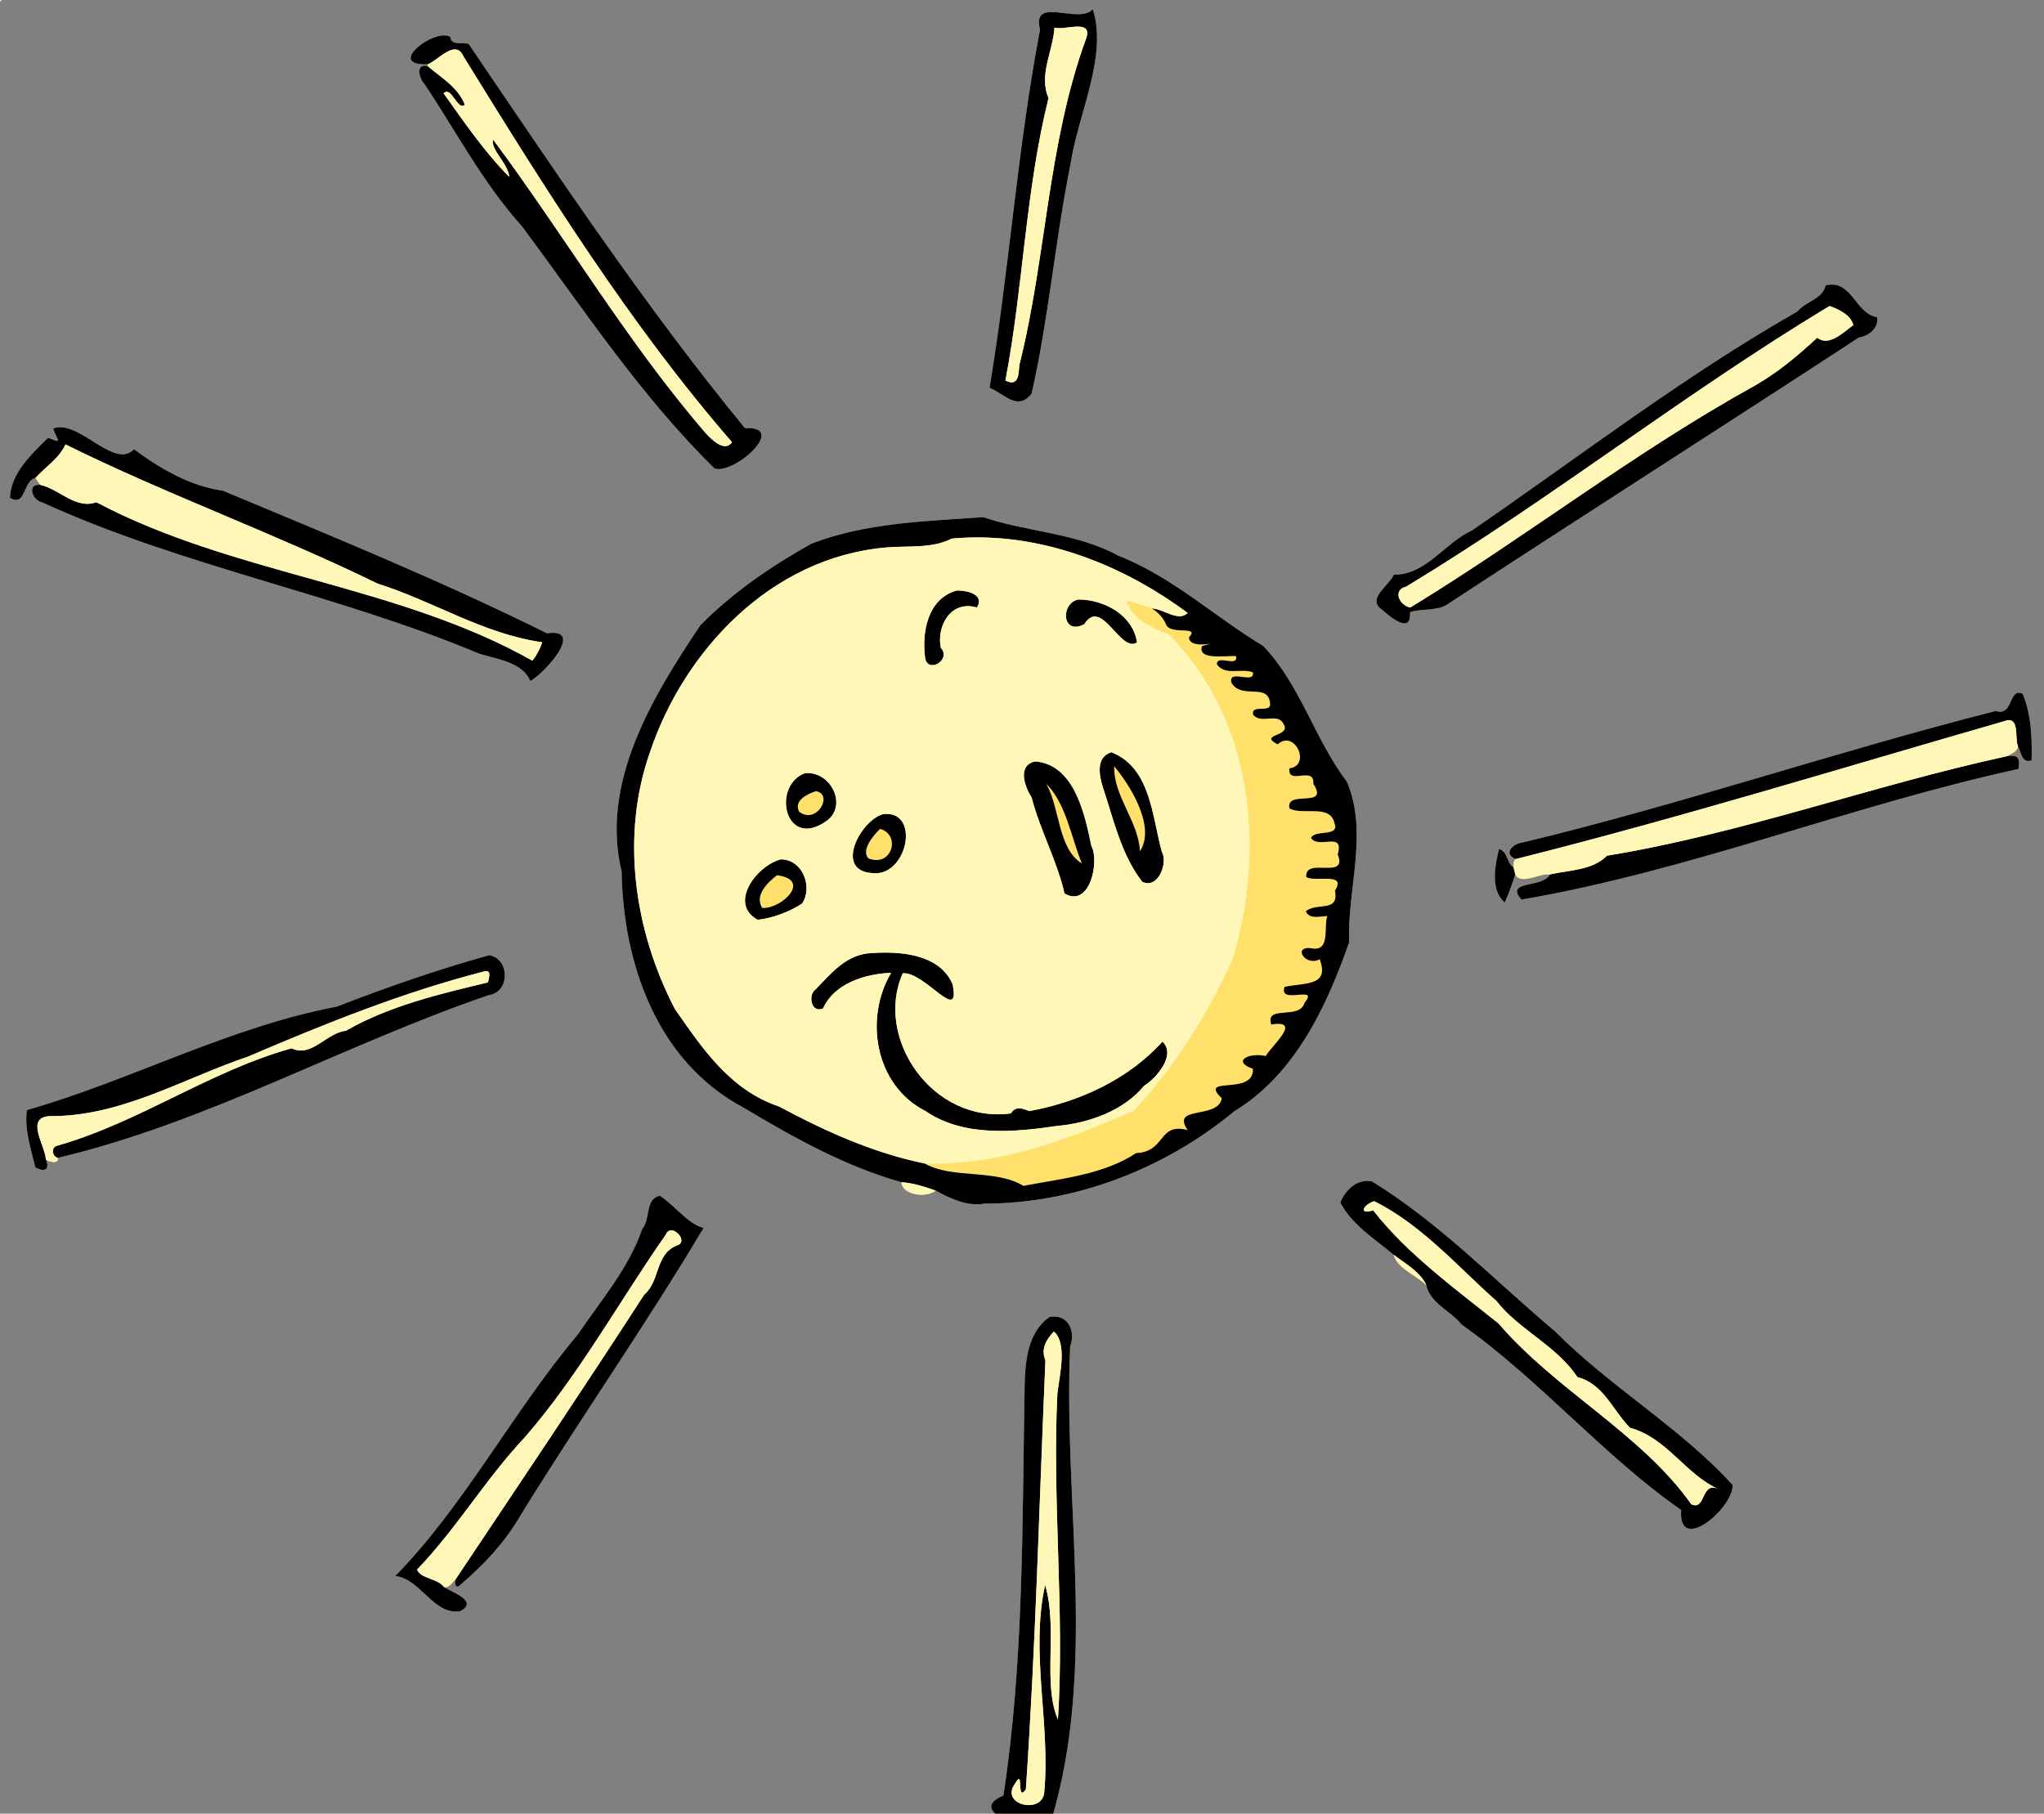 <?xml version="1.0" encoding="UTF-8" standalone="no"?>
<!-- Created with Inkscape (http://www.inkscape.org/) -->

<svg
   xmlns:dc="http://purl.org/dc/elements/1.1/"
   xmlns:cc="http://creativecommons.org/ns#"
   xmlns:rdf="http://www.w3.org/1999/02/22-rdf-syntax-ns#"
   xmlns:svg="http://www.w3.org/2000/svg"
   xmlns="http://www.w3.org/2000/svg"
   xmlns:xlink="http://www.w3.org/1999/xlink"
   xmlns:sodipodi="http://sodipodi.sourceforge.net/DTD/sodipodi-0.dtd"
   xmlns:inkscape="http://www.inkscape.org/namespaces/inkscape"
   width="61.912mm"
   height="54.944mm"
   viewBox="0 0 61.912 54.944"
   version="1.1"
   id="svg279"
   inkscape:version="0.92.2 (5c3e80d, 2017-08-06)"
   sodipodi:docname="sun.svg">
  <rect x="0" y="0" width="61.912" height="54.944" fill="#808080" stroke="none"/>
  <defs
     id="defs273">
    <filter
       id="imagebot_32">
      <feGaussianBlur
         id="imagebot_54"
         stdDeviation="5.257" />
    </filter>
    <filter
       id="imagebot_29">
      <feGaussianBlur
         id="imagebot_53"
         stdDeviation="5.299" />
    </filter>
    <filter
       id="imagebot_35">
      <feGaussianBlur
         id="imagebot_52"
         stdDeviation="5.257" />
    </filter>
    <filter
       id="imagebot_10">
      <feGaussianBlur
         id="imagebot_51"
         stdDeviation="1.046" />
    </filter>
    <linearGradient
       id="imagebot_41"
       y2="0.5"
       x2="1.003"
       y1="1.037"
       x1="0.5">
      <stop
         id="imagebot_50"
         offset="0"
         stop-color="#ffffff" />
      <stop
         id="imagebot_49"
         offset="1"
         stop-opacity="0"
         stop-color="#ffffff" />
    </linearGradient>
    <radialGradient
       id="imagebot_40"
       gradientUnits="userSpaceOnUse"
       cy="332.36"
       cx="-485.71"
       r="262.86">
      <stop
         id="imagebot_48"
         offset="0"
         stop-color="#f0f7f9" />
      <stop
         id="imagebot_47"
         offset="1"
         stop-color="#cccccc" />
    </radialGradient>
    <radialGradient
       id="imagebot_37"
       gradientUnits="userSpaceOnUse"
       cy="353"
       cx="-257.14"
       gradientTransform="matrix(1.636,-0.014,0.009,1,160.42,-3.619)"
       r="52.319">
      <stop
         id="imagebot_46"
         offset="0"
         stop-color="#ffffff" />
      <stop
         id="imagebot_45"
         offset="1"
         stop-opacity="0"
         stop-color="#ffffff" />
    </radialGradient>
    <radialGradient
       id="imagebot_36"
       gradientUnits="userSpaceOnUse"
       cy="219.21"
       cx="-260.01"
       gradientTransform="matrix(-0.992,0.125,-0.075,-0.598,-502.2,415.88)"
       r="37.016">
      <stop
         id="imagebot_44"
         offset="0"
         stop-color="#ffffff" />
      <stop
         id="imagebot_43"
         offset="1"
         stop-opacity="0"
         stop-color="#ffffff" />
    </radialGradient>
    <linearGradient
       xlink:href="#imagebot_41"
       id="imagebot_30"
       x1="0.5"
       y1="1.037"
       x2="1.003"
       y2="0.5" />
    <radialGradient
       xlink:href="#imagebot_40"
       id="imagebot_27"
       gradientUnits="userSpaceOnUse"
       cx="-485.71"
       cy="332.36"
       r="262.86" />
    <radialGradient
       xlink:href="#imagebot_37"
       id="imagebot_7"
       gradientUnits="userSpaceOnUse"
       gradientTransform="matrix(1.636,-0.014,0.009,1,160.42,-3.619)"
       cx="-257.14"
       cy="353"
       r="52.319" />
    <radialGradient
       xlink:href="#imagebot_36"
       id="imagebot_5"
       gradientUnits="userSpaceOnUse"
       gradientTransform="matrix(-0.992,0.125,-0.075,-0.598,-502.2,415.88)"
       cx="-260.01"
       cy="219.21"
       r="37.016" />
  </defs>
  <sodipodi:namedview
     id="base"
     pagecolor="#ffffff"
     bordercolor="#666666"
     borderopacity="1.0"
     inkscape:pageopacity="0.0"
     inkscape:pageshadow="2"
     inkscape:zoom="0.35"
     inkscape:cx="393.96572"
     inkscape:cy="-351.38529"
     inkscape:document-units="mm"
     inkscape:current-layer="layer1"
     showgrid="true"
     inkscape:snap-global="false"
     inkscape:window-width="1920"
     inkscape:window-height="1016"
     inkscape:window-x="0"
     inkscape:window-y="27"
     inkscape:window-maximized="1">
    <inkscape:grid
       type="xygrid"
       id="grid281"
       originx="-1.597"
       originy="-241.137" />
  </sodipodi:namedview>
  <g
     inkscape:label="Layer 1"
     inkscape:groupmode="layer"
     id="layer1"
     transform="translate(-1.597,-0.918)">
    <g
       id="g4225"
       transform="matrix(0.073,0,0,0.069,1.597,0.918)">
      <path
         d="M 0,0 V 0.78 C 0.19,0.58 0.58,0.19 0.78,0 Z m 453.42,4.03 c -5.63,6.97 -25.57,-6.15 -21.88,8.93 -9.4,52.05 -12.81,105.77 -20.95,157.33 6.38,2.62 11.509,10.42 17.469,2.53 7.01,-32.73 9.8,-67.39 16.1,-100.68 3.3,-22.53 15.511,-47.531 9.261,-68.111 z m -268.75,11.516 c -7.932,-0.387 -23.317,13.353 -7.141,12.664 0.252,-0.105 0.514,-0.24 0.78,-0.388 -0.266,0.147 -0.528,0.283 -0.78,0.388 l -0.1,0.8 c -5.18,-1.25 -3.51,5.511 -1.37,7.791 13.29,20.98 24.18,43.39 40.55,62.6 25.52,36.36 49.271,74.5 79.891,106.33 8.59,2.6 30.529,-18.88 12.609,-17.72 -41.29,-53.3 -78.07,-111.63 -114.65,-168.74 -2.8,-0.84 -7.349,0.88 -7.609,-3.12 -0.618,-0.374 -1.359,-0.565 -2.18,-0.605 z m 4.053,6.148 c -0.174,1.84e-4 -0.351,0.014 -0.53,0.039 0.179,-0.025 0.356,-0.039 0.53,-0.039 z m 0.22,0.011 c 0.103,0.007 0.207,0.012 0.308,0.028 -0.101,-0.016 -0.205,-0.022 -0.308,-0.028 z m -0.942,0.059 c -0.148,0.027 -0.298,0.063 -0.449,0.105 0.151,-0.042 0.3,-0.078 0.449,-0.105 z m 1.453,0.016 c 0.087,0.02 0.174,0.039 0.259,0.067 -0.085,-0.028 -0.173,-0.047 -0.259,-0.067 z m -2.077,0.136 c -0.02,0.006 -0.041,0.015 -0.061,0.022 0.02,-0.006 0.041,-0.016 0.061,-0.022 z m 2.547,0.017 c 0.082,0.034 0.164,0.069 0.244,0.111 -0.08,-0.043 -0.162,-0.077 -0.244,-0.111 z m 0.439,0.228 c 0.082,0.051 0.162,0.106 0.242,0.167 -0.08,-0.061 -0.161,-0.116 -0.242,-0.167 z m -3.875,0.105 c -0.083,0.038 -0.166,0.076 -0.25,0.117 0.083,-0.041 0.167,-0.079 0.25,-0.117 z m 4.3,0.212 c 0.081,0.07 0.16,0.147 0.239,0.228 -0.079,-0.081 -0.158,-0.158 -0.239,-0.228 z m -5.32,0.322 c -0.043,0.025 -0.085,0.046 -0.128,0.072 0.043,-0.026 0.085,-0.047 0.128,-0.072 z m 5.734,0.084 c 0.084,0.097 0.164,0.204 0.245,0.314 -0.081,-0.11 -0.161,-0.217 -0.245,-0.314 z m 0.383,0.5 c 0.093,0.139 0.184,0.292 0.274,0.45 -0.089,-0.158 -0.18,-0.311 -0.274,-0.45 z m -7.139,0.058 c -0.434,0.291 -0.868,0.603 -1.302,0.925 0.434,-0.322 0.868,-0.634 1.302,-0.925 z m 7.506,0.553 c 0.119,0.224 0.234,0.463 0.345,0.725 -0.111,-0.261 -0.226,-0.501 -0.345,-0.725 z m -11.75,2.592 c -0.035,0.025 -0.068,0.048 -0.103,0.073 0.035,-0.025 0.068,-0.048 0.103,-0.073 z m -1.19,0.816 c -0.148,0.094 -0.296,0.19 -0.441,0.275 0.145,-0.085 0.292,-0.18 0.441,-0.275 z m 580.7,97.537 c -0.686,0.021 -1.416,0.117 -2.195,0.3 -1.24,6.09 -8.009,6.899 -11.769,11.539 -47.4,28.61 -90.091,63.45 -134.94,96.08 -11.33,5.43 -18.95,19.541 -32.48,19.461 -2.05,4.92 -11.311,10.61 -4.991,15.28 3.37,3.04 12.311,11.371 11.711,1.141 5.47,-1.8 11.92,-0.141 16.55,-4.131 56.57,-39.17 113.42,-77.47 169.64,-116.38 4.32,-0.81 8.331,-4.149 7.641,-8.939 -8.464,-1.586 -10.022,-13.972 -18.494,-14.345 -0.219,-0.01 -0.443,-0.011 -0.672,-0.005 z m -734.5,62.63 c -1.05,-0.025 -2.073,0.137 -3.059,0.534 1,4.57 4.82,7.181 -2.17,4.091 -6.73,7.03 -15.53,15.55 -15.83,26.38 6.71,4.19 5.189,-7.311 10.589,-8.741 0.61,1.1 1.32,2.161 2.18,3.091 -6.01,-0.85 -3.499,6.87 0.581,7.63 58.19,28.19 122.5,40.289 181.49,66.509 7.78,2.43 17.881,3.841 21.091,11.931 6.09,-3.62 22.849,-23.35 6.909,-20.95 -43.84,-23.03 -89.229,-42.63 -134.49,-62.62 -13.7,-1.99 -26.181,-9.77 -36.881,-18.2 -7.513,8.338 -20.256,-9.41 -30.409,-9.655 z m 382.82,39.48 c -23.99,1.8 -48.731,2.41 -71.311,11.62 -16.83,9.96 -32.769,21.52 -46.139,35.88 -20.24,31.92 -41.471,69.33 -32.641,108.02 0.62,39.38 13.98,83.169 50.72,103.81 20.52,12.96 42.011,25.73 65.391,32.65 0.3,5.58 10.089,7.14 14.169,3.68 6.13,3.47 13.061,7.091 20.281,5.741 38.05,-0.06 75.2,-15.629 103.53,-40.459 25.43,-16.33 38.58,-46.411 47.8,-74.381 -0.9,-23.38 8.099,-47.88 -0.961,-70.43 -13.4,-18.7 -19.09,-42.05 -34.58,-59.48 -20.22,-12.87 -37.759,-30.44 -60.239,-39.73 -17.17,-10.03 -38.24,-10.42 -56.02,-16.92 z m 429.77,77.114 c -4.136,-0.299 -2.859,10.224 -9.728,7.986 -65.84,17.67 -130.28,40.951 -196.23,57.741 -4.09,0.45 -8.44,5.03 -2.83,7.25 -1.21,0.79 -0.93,2.469 -0.95,3.719 -3.08,-2.06 -2.31,-7.049 -6.1,-8.069 -1.65,7.43 -3.65,17.72 2.38,23.5 1.75,-4.01 3.091,-8.19 4.391,-12.35 2.5,4.79 9.92,-0.701 14.38,-0.041 -2.93,6.22 -19,2.379 -11.8,11.059 70.2,-12.73 136.53,-41.28 206.21,-57.35 0.642,-4.144 0.036,-5.719 -2.633,-5.789 -0.616,-0.016 -1.34,0.048 -2.186,0.18 1.77,-1.12 4.47,-2.01 4.6,-4.47 -0.084,-0.188 -0.154,-0.407 -0.214,-0.642 0.06,0.236 0.13,0.453 0.214,0.642 1.25,2.52 1.689,7.941 5.659,6.261 0.29,-9.77 -0.091,-19.941 -3.691,-29.161 -0.559,-0.289 -1.044,-0.435 -1.472,-0.466 z m -3.684,12.056 c 0.041,0.008 0.078,0.021 0.117,0.031 -0.039,-0.01 -0.076,-0.023 -0.117,-0.031 z m 0.35,0.1 c 0.041,0.015 0.079,0.035 0.119,0.053 -0.039,-0.018 -0.078,-0.038 -0.119,-0.053 z m 0.32,0.155 c 0.034,0.019 0.066,0.04 0.098,0.061 -0.032,-0.021 -0.065,-0.041 -0.098,-0.061 z m 0.294,0.206 c 0.026,0.021 0.05,0.043 0.075,0.066 -0.025,-0.022 -0.05,-0.044 -0.075,-0.066 z m 0.245,0.237 c 0.028,0.031 0.056,0.061 0.083,0.094 -0.027,-0.033 -0.055,-0.063 -0.083,-0.094 z m 0.148,0.183 c 0.121,0.161 0.233,0.337 0.33,0.531 0.082,0.164 0.148,0.348 0.214,0.533 -0.066,-0.185 -0.133,-0.369 -0.214,-0.533 -0.097,-0.195 -0.208,-0.37 -0.33,-0.531 z m 0.708,1.589 c 0.027,0.098 0.055,0.193 0.078,0.295 -0.024,-0.102 -0.052,-0.197 -0.078,-0.295 z m 0.205,0.947 c 0.015,0.091 0.035,0.179 0.048,0.272 -0.014,-0.093 -0.033,-0.18 -0.048,-0.272 z m 0.167,1.238 c 0.053,0.552 0.085,1.114 0.116,1.68 -0.03,-0.563 -0.063,-1.13 -0.116,-1.68 z m 0.22,3.531 c 0.01,0.145 0.019,0.29 0.03,0.431 -0.011,-0.141 -0.02,-0.286 -0.03,-0.431 z m 0.062,0.822 c 0.017,0.183 0.037,0.357 0.058,0.53 -0.021,-0.172 -0.041,-0.347 -0.058,-0.53 z m 0.108,0.911 c 0.025,0.165 0.056,0.317 0.087,0.469 -0.032,-0.152 -0.062,-0.303 -0.087,-0.469 z m -633.96,93.231 c -21.45,6.33 -42.59,14.07 -63.22,22.58 -44.73,8.95 -85.51,32.419 -128.57,45.409 -1.14,8.51 1.68,16.95 3.47,25.15 4.77,2.72 5.88,0.031 4.38,-3.509 1.26,1.21 5.5,2.169 4.97,-0.641 62.42,-15.63 118.5,-49.669 178.92,-71.489 8.65,-1.19 8.79,-15.97 0.05,-17.5 z m -0.855,7.003 c 0.034,0.007 0.06,0.023 0.092,0.033 -0.032,-0.01 -0.058,-0.026 -0.092,-0.033 z m 0.309,0.116 c 0.032,0.018 0.056,0.043 0.084,0.064 -0.029,-0.021 -0.053,-0.046 -0.084,-0.064 z m 0.233,0.188 c 0.028,0.03 0.049,0.065 0.073,0.098 -0.024,-0.033 -0.046,-0.069 -0.073,-0.098 z m 0.175,0.252 c 0.02,0.039 0.035,0.083 0.052,0.125 -0.017,-0.042 -0.031,-0.086 -0.052,-0.125 z m 0.114,0.298 c 0.014,0.052 0.025,0.106 0.036,0.161 -0.011,-0.055 -0.022,-0.109 -0.036,-0.161 z m 0.062,0.323 c 0.025,0.188 0.029,0.392 0.023,0.603 0.01,-0.211 0,-0.415 -0.023,-0.603 z m -0.019,1.137 c -0.012,0.109 -0.02,0.212 -0.036,0.322 0.016,-0.109 0.024,-0.214 0.036,-0.322 z m -0.139,0.894 c -0.019,0.097 -0.033,0.188 -0.053,0.283 0.02,-0.092 0.034,-0.189 0.053,-0.283 z m 364.21,88.895 c -5.16,0.121 -9.137,4.836 -10.939,9.473 4.94,9.93 14.18,15.86 22.1,22.92 1.66,6.08 9.369,9.02 13.609,13.38 1.55,7.95 10.06,11.2 14.63,17.28 32.49,24.3 59.12,57.891 91.12,81.411 -1.49,19.44 21.15,0.009 21.38,-10.911 -21.17,-24.84 -50.88,-43.11 -73.58,-67.4 -25.39,-22.59 -48.059,-47.709 -76.039,-65.909 -0.782,-0.184 -1.544,-0.261 -2.281,-0.244 z m -293.19,6.503 c -6.39,1.34 -3.841,10.28 -7.391,14.55 -5.5,17.19 -17.15,31.361 -26.67,46.291 -27.01,33.93 -47.22,75.299 -75.8,106.11 10.59,1.22 15.881,17.391 27.011,15.411 7.54,-4.34 -2.961,-8.01 -6.741,-10.55 2.09,0.43 3.49,-2.21 4.82,-3.52 -0.51,1.42 -0.26,4.7 1.77,2.67 9.9,-8.9 18.819,-19.01 25.209,-30.8 24.52,-42.08 51.94,-83.511 75.87,-126.04 -6.44,-1.68 -11.46,-9.36 -18.08,-14.12 z m 4.73,15.194 c 0.16,0.005 0.322,0.031 0.484,0.067 -0.162,-0.036 -0.324,-0.062 -0.484,-0.067 z m 0.606,0.097 c 0.163,0.043 0.326,0.096 0.488,0.166 0.148,0.064 0.294,0.146 0.439,0.23 -0.145,-0.084 -0.29,-0.166 -0.439,-0.23 -0.161,-0.07 -0.325,-0.123 -0.488,-0.166 z m 2.102,1.328 c 0.059,0.061 0.112,0.125 0.169,0.189 -0.056,-0.063 -0.11,-0.128 -0.169,-0.189 z m 0.508,0.609 c 0.051,0.07 0.103,0.137 0.15,0.208 -0.047,-0.071 -0.099,-0.139 -0.15,-0.208 z m 0.78,1.533 c 0.043,0.152 0.083,0.304 0.105,0.455 0.024,0.169 0.029,0.335 0.023,0.498 0.01,-0.164 0,-0.329 -0.023,-0.498 -0.022,-0.15 -0.061,-0.303 -0.105,-0.455 z m 0.123,1.053 c -0.012,0.163 -0.035,0.323 -0.081,0.477 -0.045,0.15 -0.115,0.291 -0.195,0.428 0.08,-0.137 0.15,-0.279 0.195,-0.428 0.046,-0.153 0.069,-0.314 0.081,-0.477 z m -0.339,1.005 c -0.09,0.135 -0.193,0.265 -0.322,0.383 -0.126,0.116 -0.279,0.219 -0.445,0.316 0.166,-0.097 0.319,-0.2 0.445,-0.316 0.129,-0.118 0.232,-0.248 0.322,-0.383 z m -0.912,0.777 c -0.18,0.092 -0.373,0.177 -0.597,0.245 0.224,-0.069 0.417,-0.154 0.597,-0.245 z m 155.95,31.444 c -0.635,0.002 -1.307,0.079 -2.013,0.241 -8.96,6.61 -10.03,19.39 -10.25,29.95 -1.07,60.27 -0.21,120.2 -8.8,180.09 -16.9,7.35 13.361,17.481 19.861,10.941 19.13,-67.43 4.91,-138.95 7.82,-208.2 2.239,-6.045 -0.484,-13.043 -6.619,-13.022 z"
         id="path4218"
         inkscape:connector-curvature="0"
         style="fill:#fee06b" />
      <path
         transform="scale(0.8)"
         d="m 566.78,5.037 c -7.04,8.713 -31.97,-7.688 -27.35,11.162 -11.75,65.063 -16.02,132.21 -26.19,196.66 7.97,3.28 14.38,13.03 21.83,3.17 8.77,-40.92 12.25,-84.24 20.13,-125.85 4.12,-28.167 19.39,-59.418 11.58,-85.143 z m -7.15,9.586 c 3.15,0.147 5.2,1.44 3.86,6.039 -20.16,57.963 -20.73,120.36 -34.71,179.31 -0.63,3.35 0.37,12.99 -7.31,8.85 9.29,-51.36 10.36,-104.04 22.37,-155.07 -5.25,-12.5 2.32,-25.7 3.07,-38.6 2.81,0.992 8.67,-0.715 12.72,-0.527 z m -328.79,4.809 c -9.92,-0.484 -29.15,16.691 -8.93,15.83 5.64,-2.35 14.34,-14.062 18.45,-4.362 42.67,73.14 85.99,146.73 139.33,211.81 -3.89,5.68 -10.53,-1.42 -13.72,-5.03 -41.07,-50.5 -73.16,-108.37 -110.15,-160.99 -1.66,5.26 7.88,13.209 8.29,20.384 -12.85,-13.712 -23.5,-30.236 -34.02,-45.836 4.01,-4.462 7.17,9.888 11.02,6.25 -3.62,-9.7 -12.25,-14.851 -19.32,-21.226 -6.48,-1.563 -4.39,6.888 -1.72,9.738 16.62,26.225 30.23,54.24 50.69,78.25 31.9,45.45 61.59,93.12 99.86,132.91 10.74,3.25 38.17,-23.6 15.77,-22.15 C 334.77,168.39 288.8,95.47 243.07,24.09 c -3.5,-1.052 -9.18,1.098 -9.51,-3.902 -0.77,-0.468 -1.7,-0.706 -2.72,-0.756 z m 719.63,136.75 c -1.09,-0.05 -2.28,0.07 -3.58,0.37 -1.55,7.61 -10.01,8.62 -14.71,14.42 -59.25,35.77 -112.62,79.32 -168.68,120.1 -14.16,6.79 -23.69,24.43 -40.6,24.33 -2.56,6.15 -14.14,13.26 -6.24,19.1 4.21,3.8 15.39,14.21 14.64,1.43 6.84,-2.25 14.9,-0.18 20.69,-5.17 70.71,-48.96 141.77,-96.84 212.05,-145.47 5.4,-1.02 10.41,-5.19 9.55,-11.18 -10.58,-1.98 -12.53,-17.46 -23.12,-17.93 z m -1.59,11.77 c 4.81,1.77 11.17,4.95 12.33,10.5 -4.75,3.51 -12.49,12.09 -18.67,6.9 -10.23,9.92 -20.15,18.86 -32.29,26.22 -62.44,36.48 -118.59,82.98 -178.79,121.83 -5.85,-1.21 -9.27,-9.76 -2.05,-11.5 76.34,-48.9 143.28,-105.33 219.47,-153.95 z M 31.5,234.462 c -1.313,-0.03 -2.591,0.17 -3.824,0.66 1.25,5.72 6.024,8.98 -2.713,5.12 -8.413,8.79 -19.412,19.44 -19.787,32.97 8.387,5.24 6.486,-9.14 13.236,-10.92 5.238,-6.2 12.362,-10.8 15.537,-18.39 52.575,27.54 108.99,49.03 162,76.44 28.84,9.56 54.69,27.58 85.25,32.13 -1.09,3.63 -2.81,7.07 -5.06,10.12 -69.92,-41.83 -155.39,-47.23 -226.18,-86.99 -10.485,4.11 -19.023,-7 -28.823,-9.45 -7.513,-1.06 -4.374,8.59 0.726,9.54 72.738,35.23 153.13,50.36 226.86,83.13 9.73,3.04 22.36,4.81 26.37,14.92 7.61,-4.53 28.56,-29.19 8.63,-26.19 -54.8,-28.79 -111.53,-53.29 -168.11,-78.27 -17.122,-2.49 -32.723,-12.22 -46.098,-22.75 -9.391,10.42 -25.32,-11.77 -38.012,-12.07 z m 478.53,49.35 c -29.99,2.25 -60.92,3.02 -89.14,14.53 -21.04,12.45 -40.96,26.9 -57.68,44.85 -25.3,39.9 -51.84,86.66 -40.8,135.02 0.78,49.23 17.48,103.96 63.4,129.76 25.65,16.2 52.52,32.17 81.74,40.82 6.13,0.46 11.97,2.46 17.71,4.6 7.66,4.33 16.33,8.86 25.35,7.17 47.57,-0.07 94,-19.53 129.42,-50.57 31.78,-20.41 48.22,-58.02 59.75,-92.98 -1.13,-29.22 10.12,-59.85 -1.21,-88.04 -16.75,-23.37 -23.86,-52.56 -43.22,-74.35 -25.28,-16.08 -47.2,-38.04 -75.3,-49.66 -21.46,-12.53 -47.8,-13.02 -70.02,-21.15 z m -3.92,11.13 c 40.2,-0.24 79.07,17.2 109.89,41.44 -4.95,5.11 -12.53,-2.3 -18.68,-2.5 3.37,2.07 5.95,5.08 7.44,8.74 2.29,6.3 17.87,0.26 11.89,7.24 0.51,7.59 19.23,0.84 6.78,4.75 -2.39,7.78 11.85,5.14 17.63,5.45 1.38,6.59 -10.13,-1.18 -9.88,4.55 4.38,6.43 12.46,1.92 18.63,4.35 1.34,6.98 -13.25,-2.27 -11.06,5.84 5.55,9.45 19.09,-0.58 20.03,11.46 0.38,5.34 -10.02,-0.1 -8.83,6.02 4.29,5.3 12.7,-1.36 15.69,4.86 4.65,7.32 -13.39,5.58 -2.99,11.36 8.89,-8.49 17.55,11.6 6.17,13.16 -1.31,9.7 13.17,-1.77 12.34,8.49 8.63,13.94 -14.51,2.93 -12.37,13.46 6.5,4.17 21.18,-2.74 23.37,8.24 2.84,7.64 -10.25,3.29 -12.15,7.99 3.81,6.47 17.36,-4.11 13.81,9.09 5.44,14.37 -17.26,1.05 -16.31,12.38 4.79,3.09 21.13,-2.99 14.9,7.5 2.21,12.24 -9.28,6.19 -15.11,11.29 1.75,4.6 7.38,2.72 11.13,2.62 -2.09,6.14 2.03,20.27 -8.86,17.59 -9.17,-0.75 -2.28,10.32 4.9,6.12 5.37,15.1 -7.89,12.77 -18.23,15.18 -3.26,10.2 18.31,-1.41 10.4,8.69 -2.52,9.73 -20.61,0.91 -17.28,11.94 16.5,-2.81 0.05,11.67 -2.83,17.3 -9.44,-2.08 -17.48,3.11 -6.68,7.02 0.62,15.19 -28.79,3.32 -16.15,16.19 -2.01,11.85 -26.64,3.61 -17.71,17.44 -15.46,-4.31 -11.13,11.93 -26.68,12.63 -17.11,11.9 -38.81,13.98 -58.5,18 -14.73,-9.48 -37.01,-3.61 -51.28,-12.33 -26.79,-5.76 -52.08,-17.98 -75.46,-31.25 -25.48,-8.99 -40,-32.19 -54.03,-53.52 -21.13,-42.91 -28.32,-95.19 -12.75,-141.42 17.38,-54.61 62.19,-106.34 122.3,-111.84 11.3,-1.05 23.77,0.73 34.01,-4.86 4.18,-0.42 8.35,-0.63 12.51,-0.66 z m -8.87,29.13 c -0.34,-0.01 -0.66,-0.01 -0.96,0 -15.42,4.48 -18.24,23.4 -16.44,37.13 1.37,8.57 13.8,1.04 8.16,-5.64 -2.4,-11.31 4.81,-26.5 18.71,-22.15 4.05,-6.81 -4.38,-9.23 -9.47,-9.34 z m 62.1,4.92 c -9.49,1.96 -8.61,20.1 3.02,13.56 9.13,-15.14 18.58,16.05 27.34,10.02 -1.91,-14.58 -16.46,-23.49 -30.36,-23.58 z m 487.86,51.22 c -5.1,-0.38 -3.5,12.78 -12.1,9.98 -82.33,22.09 -162.88,51.19 -245.31,72.17 -5.12,0.57 -10.55,6.29 -3.54,9.07 85.06,-22.6 169.01,-49.98 253.25,-75.63 8.3,-3.5 5.3,9.64 7.1,13.61 1.6,3.15 2.1,9.93 7.1,7.83 0.3,-12.21 -0.1,-24.93 -4.6,-36.45 -0.7,-0.36 -1.3,-0.55 -1.9,-0.58 z m -470.74,32.6 c -8.15,2.65 -6.4,12.5 -4.56,18.9 5.65,17.7 9.35,36.86 20.55,52.24 8.36,4.17 13.4,-10.56 10.17,-16.46 -5.06,-18.81 -5.54,-46.03 -26.16,-54.68 z m 467.14,1.97 c -0.8,-0.02 -1.7,0.06 -2.7,0.22 -69.77,16.02 -137.15,42.42 -207.39,54.6 -7.47,8.04 -19.63,7.89 -29.63,10.28 -3.67,7.77 -23.76,2.97 -14.76,13.82 87.76,-15.91 170.67,-51.6 257.78,-71.69 0.8,-5.18 0,-7.15 -3.3,-7.23 z m -506.61,3.07 c -9.55,2.05 -5.58,13.89 -1.95,19.71 4.38,18.04 13.16,34.64 17.07,52.78 13.22,8.24 18.27,-17.79 13.95,-26.06 -3.35,-16.92 -8.6,-44.59 -29.07,-46.43 z m 40.91,2.69 c 7.73,9.7 21.89,32.98 13.35,46.62 -0.81,-16.66 -13.77,-30.09 -13.35,-46.62 z m -158.97,3.68 c -0.42,0 -0.85,0.01 -1.28,0.04 -17.54,6.65 -10.75,42.06 10.56,26.63 11.35,-7.79 3.73,-26.47 -9.28,-26.67 z m 123.64,5.82 c 10.3,10.72 13.03,29.52 18.55,43.84 -12.62,-8.33 -11.28,-30.59 -18.55,-43.84 z m -119.39,4.14 c 9.27,1.65 0.51,18.61 -8.68,11.32 -2.94,-5.99 3.86,-9.64 8.68,-11.32 z m 36.76,12.48 c -0.57,0 -1.15,0.03 -1.76,0.1 -11.65,3.13 -25.61,30.72 -6.27,32.35 18.15,2.86 25.42,-32.33 8.03,-32.45 z m -3.51,8.24 c 10.87,3 6.45,21.25 -5.99,16.21 -3.99,-4.63 2.52,-12.6 5.99,-16.21 z m 321.01,11.09 c -2.06,9.29 -4.57,22.15 2.97,29.37 2.19,-5.01 3.87,-10.23 5.49,-15.43 -0.29,-1.29 -0.56,-2.58 -0.84,-3.86 -3.85,-2.57 -2.88,-8.81 -7.62,-10.08 z m -372.49,5.61 c -12.69,3.6 -27.29,24.34 -11.96,33.19 8.16,-1 16.23,-4.32 23.02,-8.9 5.66,-8.65 0.5,-24.33 -11.06,-24.29 z m -1.95,8.74 c 18.24,2.41 2.54,18.51 -7.64,17.96 -4.15,-6.85 2.53,-13.82 7.64,-17.96 z m 55.16,42.44 c -2.03,0.02 -4.02,0.11 -5.94,0.25 -13.33,0.52 -21.15,11.26 -29.27,20.01 -3.98,3.07 -2.3,13.21 3.94,10.4 5.78,-13.66 21.46,-18.94 35.31,-19.55 -14.04,24.83 -8.49,61.87 17.95,75.93 19.41,14.09 45.46,11.64 67.9,8.13 16.94,-1.59 34.65,-8.39 45.35,-22.05 7.28,-4.99 16.56,-17.36 9.5,-24.26 -17.44,20.53 -42.99,33.12 -69.05,38.12 -3.68,-1.56 -7.15,-2.9 -9.55,1.28 -40.87,5.78 -71,-41.67 -56.06,-76.9 11.5,-0.94 30.11,28.48 25.83,6.02 -5.81,-14.35 -21.74,-17.54 -35.91,-17.38 z m -204.45,1.43 c -26.81,7.92 -53.23,17.59 -79.02,28.23 -55.91,11.18 -106.89,40.52 -160.72,56.76 -1.42,10.64 2.105,21.19 4.342,31.44 5.963,3.4 7.35,0.04 5.475,-4.39 -0.437,-7.85 -10.65,-22.59 1.625,-23.7 37.213,0.4 69.264,-20.54 103.2,-32.66 39.98,-18.09 80.45,-35.4 122.95,-46.88 3.53,-0.79 1.95,4.19 1.5,6.15 -25.42,6.44 -50.9,12.75 -73.67,26.52 -10.2,1.23 -17.86,14.96 -28.15,9.63 -42.81,12.65 -78.765,40.53 -121.34,53.38 -3.462,0.71 -3.15,5.88 0.1,6.76 78.02,-19.54 148.13,-62.09 223.65,-89.36 10.81,-1.49 10.99,-19.96 0.06,-21.88 z m 455.11,123.89 c -6.45,0.15 -11.42,6.04 -13.67,11.84 6.18,12.41 17.73,19.82 27.63,28.65 6.13,4.9 13.77,9.3 17.01,16.72 1.93,9.94 12.57,14 18.28,21.6 40.62,30.38 73.9,72.37 113.9,101.77 -1.86,24.3 26.44,0.01 26.73,-13.64 -26.46,-31.05 -63.6,-53.89 -91.98,-84.25 -31.73,-28.24 -60.07,-59.64 -95.04,-82.39 -0.98,-0.23 -1.93,-0.33 -2.86,-0.3 z m -366.48,8.12 c -7.99,1.68 -4.8,12.85 -9.24,18.19 -6.88,21.49 -21.44,39.2 -33.34,57.87 -33.76,42.41 -59.02,94.12 -94.75,132.63 13.24,1.53 19.85,21.74 33.77,19.27 9.42,-5.43 -3.71,-10.02 -8.43,-13.19 -3.48,-4.88 -11.89,-4.4 -14.07,-9.56 20.66,-22.74 35.66,-49.91 56.08,-72.83 28.13,-34.31 48.57,-74.1 72.88,-110.9 2.71,-7.35 12.62,3.75 5.85,5.83 -11.38,4.67 -8.58,19.41 -16.94,26.94 -31.95,52.3 -65.07,104.28 -97.77,156.12 -0.64,1.77 -0.33,5.87 2.21,3.34 12.37,-11.13 23.52,-23.77 31.51,-38.5 30.65,-52.6 64.92,-104.39 94.84,-157.55 -8.05,-2.1 -14.33,-11.71 -22.6,-17.66 z m 370.36,2.99 c 24.92,12.99 44.81,37.51 63.36,54.67 11.68,15.92 31.37,24.6 42.05,41.87 13.59,3.66 18.39,18.29 27.27,27.8 19.2,5.51 28.97,25.79 46.05,33.73 -9.34,-4.77 -6.48,11.97 -14.19,8.28 -26.11,-38.95 -70.15,-62.41 -99.95,-99.17 -21.73,-18.54 -47.32,-38 -65.09,-62.15 -8.03,2.6 -4.94,-3.19 0.5,-5.03 z m -165.92,63.31 c -0.8,0.01 -1.64,0.1 -2.52,0.3 -11.2,8.27 -12.54,24.24 -12.81,37.44 -1.34,75.34 -0.26,150.25 -11,225.12 -21.13,9.18 16.7,21.82 24.83,13.67 23.91,-84.29 6.13,-173.69 9.77,-260.25 2.8,-7.56 -0.6,-16.3 -8.27,-16.28 z m -0.17,8.22 c 7.04,6.49 2.98,23.62 1.8,34.08 -2.75,59.55 3.85,119.28 0.3,178.89 -8.16,-20.18 0.14,-49.63 -6.65,-73.91 -7.81,37.28 2.91,76.35 -0.49,114.11 -1.27,11.95 -23.01,6.54 -15.19,-4.91 5.1,-9.55 0.43,10.65 5.69,3.03 5.09,-78.4 6.93,-157.09 10.15,-235.56 -2.42,-6.02 0.26,-11.19 4.39,-15.73 z"
         id="path6"
         inkscape:connector-curvature="0" />
      <path
         transform="scale(0.8)"
         d="m 559.63,14.623 c -4.05,-0.188 -9.91,1.519 -12.72,0.527 -0.75,12.9 -8.32,26.1 -3.07,38.6 -12.01,51.03 -13.08,103.71 -22.37,155.07 7.68,4.14 6.68,-5.5 7.31,-8.85 13.98,-58.95 14.55,-121.34 34.71,-179.31 1.34,-4.597 -0.71,-5.89 -3.86,-6.037 z M 235.97,27.111 c -4.37,-0.064 -10.01,6.462 -14.06,8.151 l -0.12,1 c 7.07,6.375 15.7,11.526 19.32,21.226 -3.85,3.638 -7.01,-10.712 -11.02,-6.25 10.52,15.6 21.17,32.124 34.02,45.836 -0.41,-7.175 -9.95,-15.124 -8.29,-20.386 36.99,52.622 69.08,110.49 110.15,160.99 3.19,3.61 9.83,10.71 13.72,5.03 -53.34,-65.08 -96.66,-138.67 -139.33,-211.81 -1.15,-2.728 -2.67,-3.763 -4.39,-3.789 z m 712.91,140.84 c -76.19,48.62 -143.13,105.05 -219.47,153.95 -7.22,1.74 -3.8,10.29 2.05,11.5 60.2,-38.85 116.35,-85.35 178.79,-121.83 12.14,-7.36 22.06,-16.3 32.29,-26.22 6.18,5.19 13.92,-3.39 18.67,-6.9 -1.16,-5.55 -7.52,-8.73 -12.33,-10.5 z m -914.93,75.95 c -3.175,7.59 -10.299,12.19 -15.537,18.39 0.763,1.37 1.65,2.7 2.725,3.86 9.8,2.45 18.338,13.56 28.826,9.45 70.787,39.76 156.26,45.16 226.18,86.99 2.25,-3.05 3.97,-6.49 5.06,-10.12 -30.56,-4.55 -56.41,-22.57 -85.25,-32.13 -53.01,-27.41 -109.43,-48.9 -162,-76.44 z m 472.16,51.04 c -4.16,0.03 -8.33,0.24 -12.51,0.66 -10.24,5.59 -22.71,3.81 -34.01,4.86 -60.11,5.5 -104.92,57.23 -122.3,111.84 -15.57,46.23 -8.38,98.51 12.75,141.42 14.03,21.33 28.55,44.53 54.03,53.52 23.38,13.27 48.67,25.49 75.46,31.25 38.46,1.47 74.45,-13.14 108.59,-28.99 21.73,-24.79 38.63,-53.51 51.42,-83.72 16.85,-59.83 10.61,-131.49 -33.73,-177.93 -8.87,-3.3 -18.72,-8.4 -21.72,-18.11 4.57,0.77 8.9,2.55 13.23,4.14 6.15,0.2 13.73,7.61 18.68,2.5 -30.82,-24.24 -69.69,-41.68 -109.89,-41.44 z m -8.87,29.13 c 5.09,0.11 13.52,2.53 9.47,9.34 -13.9,-4.35 -21.11,10.84 -18.71,22.15 5.64,6.68 -6.79,14.21 -8.16,5.64 -1.8,-13.73 1.02,-32.65 16.44,-37.13 0.3,-0.01 0.62,-0.01 0.96,0 z m 62.1,4.92 c 13.9,0.09 28.45,9 30.36,23.58 -8.76,6.03 -18.21,-25.16 -27.34,-10.02 -11.63,6.54 -12.51,-11.6 -3.02,-13.56 z m 482.76,66.23 c -0.7,-0.04 -1.5,0.14 -2.6,0.58 -84.24,25.65 -168.19,53.03 -253.25,75.63 -1.51,0.98 -1.16,3.08 -1.19,4.64 0.28,1.28 0.55,2.57 0.84,3.86 3.13,5.98 12.4,-0.88 17.98,-0.05 10,-2.39 22.16,-2.24 29.63,-10.28 70.24,-12.18 137.62,-38.58 207.39,-54.6 2.2,-1.4 5.6,-2.51 5.7,-5.59 -1.5,-3.48 0.6,-13.97 -4.5,-14.19 z m -465.64,17.59 c 20.62,8.65 21.1,35.87 26.16,54.68 3.23,5.9 -1.81,20.63 -10.17,16.46 -11.2,-15.38 -14.9,-34.54 -20.55,-52.24 -1.84,-6.4 -3.59,-16.25 4.56,-18.9 z m -39.47,5.04 c 20.47,1.84 25.72,29.51 29.07,46.43 4.32,8.27 -0.73,34.3 -13.95,26.06 -3.91,-18.14 -12.69,-34.74 -17.07,-52.78 -3.63,-5.82 -7.6,-17.66 1.95,-19.71 z m -118.06,6.37 c 13.01,0.2 20.63,18.88 9.28,26.67 -21.31,15.43 -28.1,-19.98 -10.56,-26.63 0.43,-0.03 0.86,-0.04 1.28,-0.04 z m 41.01,22.44 c 17.39,0.12 10.12,35.31 -8.03,32.45 -19.34,-1.63 -5.38,-29.22 6.27,-32.35 0.61,-0.07 1.19,-0.1 1.76,-0.1 z m -54.99,24.94 c 11.56,-0.04 16.72,15.64 11.06,24.29 -6.79,4.58 -14.86,7.9 -23.02,8.9 -15.33,-8.85 -0.73,-29.59 11.96,-33.19 z m 53.21,51.18 c 14.17,-0.16 30.1,3.03 35.91,17.38 4.28,22.46 -14.33,-6.96 -25.83,-6.02 -14.94,35.23 15.19,82.68 56.06,76.9 2.4,-4.18 5.87,-2.84 9.55,-1.28 26.06,-5 51.61,-17.59 69.05,-38.12 7.06,6.9 -2.22,19.27 -9.5,24.26 -10.7,13.66 -28.41,20.46 -45.35,22.05 -22.44,3.51 -48.49,5.96 -67.9,-8.13 -26.44,-14.06 -31.99,-51.1 -17.95,-75.93 -13.85,0.61 -29.53,5.89 -35.31,19.55 -6.24,2.81 -7.92,-7.33 -3.94,-10.4 8.12,-8.75 15.94,-19.49 29.27,-20.01 1.92,-0.14 3.91,-0.23 5.94,-0.25 z m -205.99,10.15 c -0.19,0.01 -0.39,0.03 -0.61,0.08 -42.5,11.48 -82.97,28.79 -122.95,46.88 -33.934,12.12 -65.985,33.06 -103.2,32.66 -12.273,1.11 -2.06,15.85 -1.623,23.7 1.575,1.51 6.875,2.71 6.213,-0.8 -3.25,-0.88 -3.562,-6.05 -0.1,-6.76 42.575,-12.85 78.53,-40.73 121.34,-53.38 10.29,5.33 17.95,-8.4 28.15,-9.63 22.77,-13.77 48.25,-20.08 73.67,-26.52 0.42,-1.84 1.84,-6.33 -0.89,-6.23 z m 215.38,115.86 c 0.38,6.97 12.61,8.92 17.71,4.6 -5.74,-2.14 -11.58,-4.14 -17.71,-4.6 z m 245.15,10.42 c -5.44,1.84 -8.53,7.63 -0.5,5.03 17.77,24.15 43.36,43.61 65.09,62.15 29.8,36.76 73.84,60.22 99.95,99.17 7.71,3.69 4.85,-13.05 14.19,-8.28 -17.08,-7.94 -26.85,-28.22 -46.05,-33.73 -8.88,-9.51 -13.68,-24.14 -27.27,-27.8 -10.68,-17.27 -30.37,-25.95 -42.05,-41.87 -18.55,-17.16 -38.44,-41.68 -63.36,-54.67 z m -364.45,16.01 c -1.21,-0.04 -2.33,0.64 -3.01,2.48 -24.31,36.8 -44.75,76.59 -72.88,110.9 -20.42,22.92 -35.42,50.09 -56.08,72.83 2.18,5.16 10.59,4.68 14.07,9.56 2.61,0.54 4.36,-2.76 6.03,-4.4 32.7,-51.84 65.82,-103.82 97.77,-156.12 8.36,-7.53 5.56,-22.27 16.94,-26.94 5.08,-1.56 0.77,-8.19 -2.84,-8.31 z m 374.53,13.37 c 2.07,7.6 11.71,11.27 17.01,16.72 -3.24,-7.42 -10.88,-11.82 -17.01,-16.72 z m -176.17,42.15 c -4.13,4.54 -6.81,9.71 -4.39,15.73 -3.22,78.47 -5.06,157.16 -10.15,235.56 -5.26,7.62 -0.59,-12.58 -5.69,-3.03 -7.82,11.45 13.92,16.86 15.19,4.91 3.4,-37.76 -7.32,-76.83 0.49,-114.11 6.79,24.28 -1.51,53.73 6.65,73.91 3.55,-59.61 -3.05,-119.34 -0.3,-178.89 1.18,-10.46 5.24,-27.59 -1.8,-34.08 z"
         id="path8"
         inkscape:connector-curvature="0"
         style="fill:#fff7b8" />
    </g>
  </g>
</svg>
